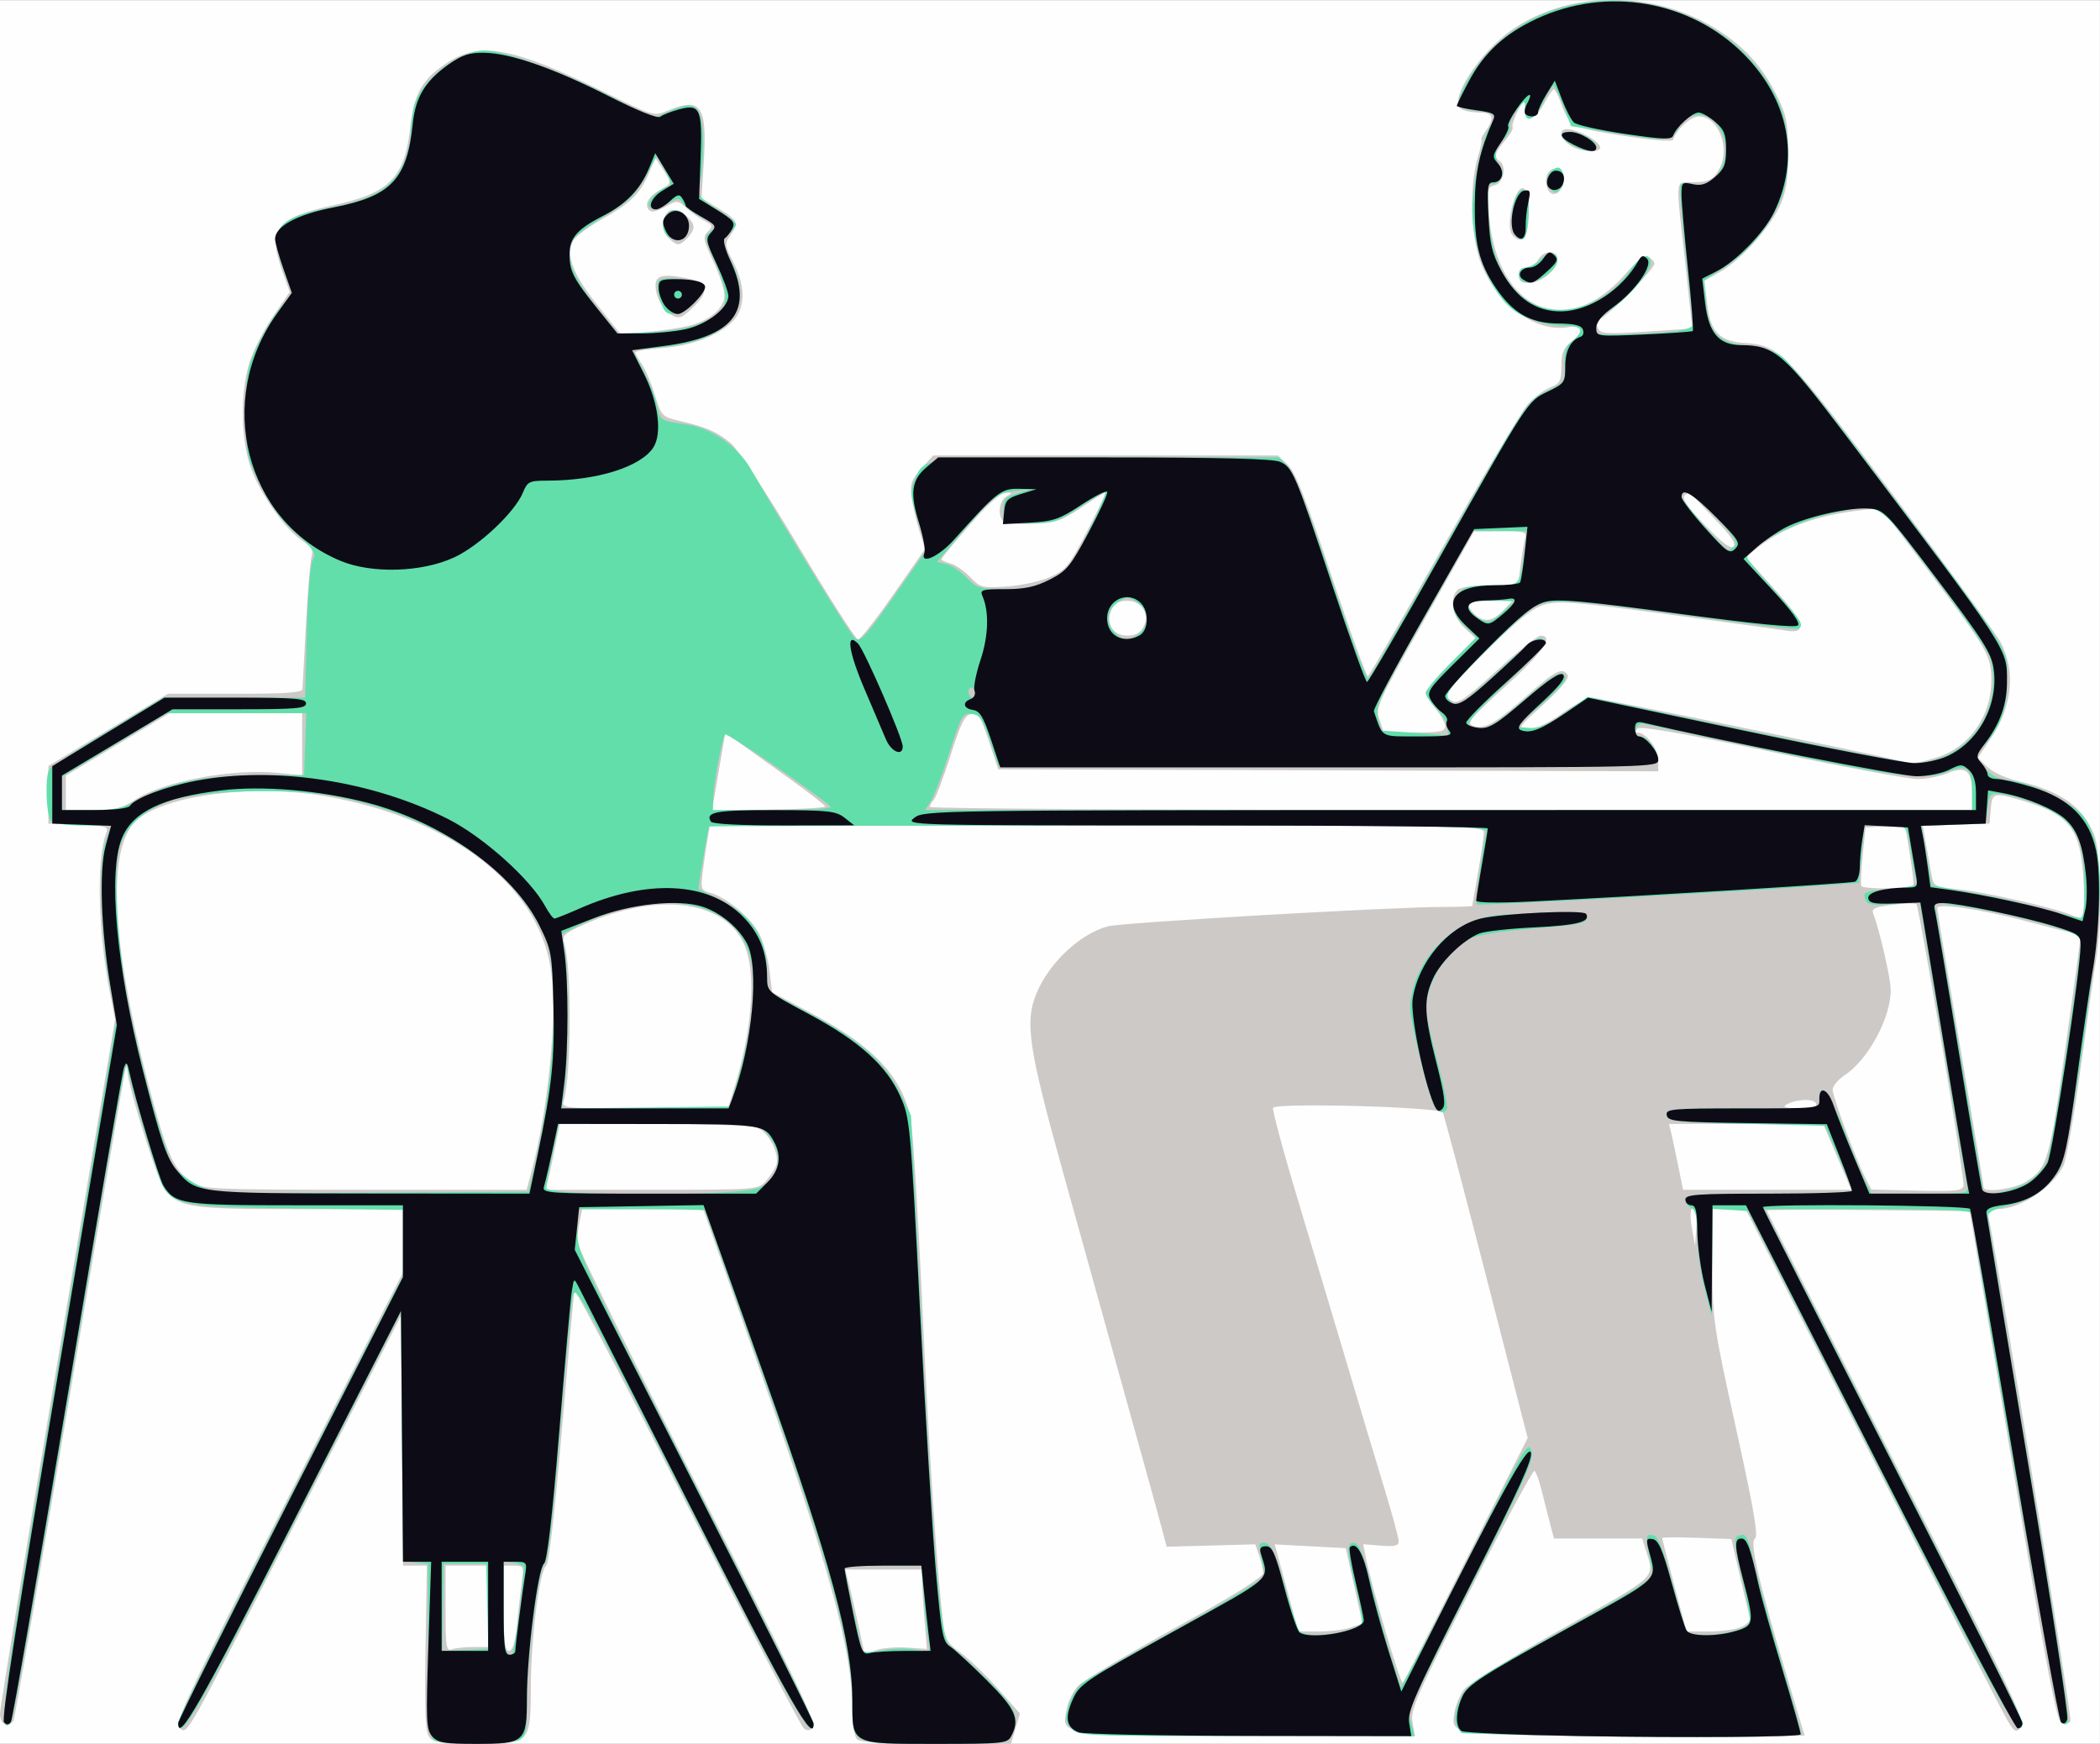 <?xml version="1.0" encoding="UTF-8" standalone="no"?>
<!-- Created with Inkscape (http://www.inkscape.org/) -->

<svg
   version="1.1"
   id="svg1"
   width="542"
   height="450"
   viewBox="0 0 542 450"
   sodipodi:docname="HR_02.svg"
   inkscape:version="1.3.2 (091e20e, 2023-11-25, custom)"
   xmlns:inkscape="http://www.inkscape.org/namespaces/inkscape"
   xmlns:sodipodi="http://sodipodi.sourceforge.net/DTD/sodipodi-0.dtd"
   xmlns="http://www.w3.org/2000/svg"
   xmlns:svg="http://www.w3.org/2000/svg">
  <rect x="0" y="0" width="542" height="450" fill="#808080" stroke="none"/>
  <defs
     id="defs1" />
  <sodipodi:namedview
     id="namedview1"
     pagecolor="#ffffff"
     bordercolor="#000000"
     borderopacity="0.25"
     inkscape:showpageshadow="2"
     inkscape:pageopacity="0.0"
     inkscape:pagecheckerboard="0"
     inkscape:deskcolor="#d1d1d1"
     showgrid="false"
     inkscape:zoom="1.7488889"
     inkscape:cx="270.74333"
     inkscape:cy="225"
     inkscape:window-width="1920"
     inkscape:window-height="1001"
     inkscape:window-x="-9"
     inkscape:window-y="-9"
     inkscape:window-maximized="1"
     inkscape:current-layer="g1" />
  <g
     inkscape:groupmode="layer"
     inkscape:label="Image"
     id="g1">
    <g
       id="g2"
       transform="translate(-0.01,0.046)">
      <path
         style="fill:#fefefe"
         d="M 0,225 V 0 H 271 542 V 225 450 H 271 0 Z"
         id="path5" />
      <path
         style="fill:#cdc9c7"
         d="m 110.872,448.334 c -1.093,-1.327 -1.303,-6.006 -1.032,-23 L 110.181,404 h -3.077 -3.077 L 103.764,371.75 103.5,339.5 77.744,390 c -30.41,59.625 -29.38,57.794 -31.375,55.798 -1.316,-1.316 1.915,-8.159 28.072,-59.464 L 104,328.356 V 320.178 312 H 77.468 c -28.063,0 -30.89,-0.391 -34.837,-4.822 -1.778,-1.996 -9.511,-26.456 -9.7,-30.678 -0.049,-1.1 -0.266,-1.55 -0.482,-1 -0.216,0.55 -6.682,38.468 -14.369,84.262 -7.687,45.794 -14.251,83.706 -14.587,84.25 C 2.204,446.097 6.496108e-5,444.983 0.01,442.25 0.016,440.738 6.7,399.803 14.863,351.284 l 14.842,-88.216 -1.397,-7.284 c -3.063,-15.973 -3.432,-34.506 -0.815,-40.991 0.609,-1.508 -0.221,-1.74 -7.152,-2 L 12.5,212.5 v -7.433 -7.433 L 27.931,188.317 43.362,179 h 17.319 c 13.147,0 17.338,-0.301 17.397,-1.25 0.043,-0.688 0.451,-8.225 0.906,-16.75 0.455,-8.525 1.111,-16.4 1.457,-17.5 0.472,-1.502 -0.128,-2.498 -2.414,-4 -4.262,-2.801 -10.528,-11.564 -13.091,-18.308 -2.775,-7.301 -3.048,-19.344 -0.623,-27.403 0.945,-3.141 3.686,-8.585 6.091,-12.098 l 4.372,-6.387 -1.919,-5.402 C 68.998,59.034 71.229,56.152 85.984,52.943 100.674,49.749 104.436,45.897 105.937,32.514 c 0.971,-8.654 3.182,-12.365 9.912,-16.633 8.262,-5.239 16.994,-3.557 39.773,7.662 13.081,6.443 13.132,6.458 16.718,4.96 8.516,-3.558 10.193,-1.271 9.339,12.74 l -0.6,9.854 4.461,2.695 c 4.889,2.953 5.205,3.703 2.925,6.957 -1.399,1.997 -1.362,2.533 0.417,6.019 3.036,5.95 3.558,10.484 1.637,14.2 -2.281,4.41 -10.67,8.168 -19.673,8.813 C 167.08,90.048 164,90.558 164,90.912 c 0,0.354 0.742,1.703 1.649,2.997 0.907,1.295 2.431,4.882 3.386,7.973 1.706,5.52 1.822,5.638 6.601,6.75 6.806,1.583 9.508,2.778 13.079,5.782 1.706,1.435 9.543,13.405 17.417,26.598 7.873,13.194 14.777,23.987 15.342,23.986 0.565,-0.002 4.69,-5.268 9.168,-11.704 l 8.141,-11.701 -1.458,-4.546 c -0.802,-2.501 -1.704,-6.394 -2.005,-8.653 -0.474,-3.565 -0.146,-4.555 2.485,-7.5 L 240.836,117.5 h 44.501 44.501 l 2.554,2.399 c 1.93,1.814 4.687,8.814 11.293,28.678 4.806,14.453 9.035,26.095 9.398,25.871 0.363,-0.224 9.147,-15.37 19.52,-33.658 10.373,-18.287 20.104,-34.666 21.624,-36.397 1.52,-1.731 4.115,-3.707 5.768,-4.392 2.682,-1.111 3.005,-1.707 3.005,-5.551 0,-3.402 0.525,-4.719 2.5,-6.273 3.475,-2.734 3.263,-4.581 -0.442,-3.84 -8.535,1.707 -18.845,-5.807 -22.923,-16.707 -2.55,-6.815 -2.902,-19.766 -0.733,-26.972 C 382.173,38.097 382.598,36 382.345,36 c -0.252,0 0.242,-1 1.098,-2.223 2.407,-3.436 1.934,-4.776 -1.693,-4.793 -1.788,-0.008 -3.873,-0.41 -4.635,-0.893 -3.376,-2.138 4.674,-14.637 13.214,-20.519 14.984,-10.32 37.093,-10.21 53.299,0.264 6.972,4.506 11.369,9.485 15.158,17.162 2.346,4.753 2.713,6.722 2.709,14.5 -0.004,7.12 -0.459,9.985 -2.179,13.717 -2.632,5.711 -10.227,14.043 -15.505,17.009 l -3.865,2.172 0.682,6.029 c 0.816,7.212 3.191,9.645 9.821,10.062 8.824,0.555 10.471,2.248 38.323,39.392 14.277,19.04 26.702,36.073 27.61,37.851 3.936,7.707 3.001,16.509 -2.651,24.945 L 510.5,195.5 l 2.41,2.376 c 1.399,1.379 4.873,2.951 8.281,3.746 10.661,2.487 16.27,6.45 19.261,13.61 1.792,4.289 2.128,22.656 0.586,32.068 -0.522,3.19 -2.342,15.967 -4.043,28.395 -1.701,12.427 -3.706,23.767 -4.455,25.2 C 529.508,306.696 521.347,312 515.453,312 c -2.317,0 -2.549,0.31 -2.056,2.75 2.92,14.467 21.465,128.666 21.012,129.398 -0.327,0.53 -1.319,0.824 -2.203,0.653 -1.319,-0.254 -3.605,-12.172 -12.717,-66.305 L 508.379,312.5 482.19,312.233 C 467.785,312.087 456,312.137 456,312.346 c 0,0.209 15.108,29.979 33.574,66.157 29.861,58.505 33.408,65.944 32.072,67.28 -1.336,1.336 -1.721,1.142 -3.481,-1.753 -1.089,-1.79 -16.75,-32.229 -34.803,-67.642 L 450.538,312 H 446.269 442 v 14.507 c 0,14.06 0.188,15.358 6.086,42.138 4.633,21.033 5.791,27.813 4.852,28.394 -1.412,0.873 1.064,11.484 8.434,36.134 l 4.387,14.673 -13.129,0.327 c -7.221,0.18 -27.209,0.102 -44.417,-0.173 -34.277,-0.548 -33.813,-0.456 -32.728,-6.5 0.296,-1.65 1.356,-4.125 2.355,-5.5 0.999,-1.375 12.356,-8.406 25.238,-15.626 C 428.177,406.309 427.091,407.312 424.868,400.25 L 423.845,397 h -11.384 -11.384 l -0.985,-3.75 c -0.542,-2.062 -1.515,-5.895 -2.162,-8.517 -0.647,-2.622 -1.49,-4.961 -1.874,-5.198 -0.384,-0.237 -7.778,13.475 -16.431,30.472 -14.191,27.876 -15.667,31.252 -15.066,34.459 l 0.667,3.555 -44.255,-0.26 c -49.178,-0.289 -46.911,0.058 -45.59,-6.985 0.366,-1.953 1.744,-4.614 3.062,-5.913 1.318,-1.299 12.557,-7.985 24.976,-14.858 C 318.29,411.775 326,406.96 326,405.903 c 0,-0.883 -0.454,-2.91 -1.008,-4.504 l -1.008,-2.899 -11.437,0.31 -11.437,0.31 -1.127,-4.31 C 299.362,392.439 297.347,385.1 295.506,378.5 c -3.365,-12.059 -6.516,-23.395 -21.427,-77.089 -8.631,-31.08 -9.608,-37.814 -6.547,-45.139 3.297,-7.891 11.22,-15.32 18.401,-17.253 3.656,-0.985 73.377,-5.013 86.818,-5.016 3.987,-9.9e-4 7.251,-0.114 7.251,-0.252 7.5e-4,-0.138 0.675,-4.075 1.499,-8.75 0.824,-4.675 1.498,-9.293 1.499,-10.261 0.001,-1.67 -5.155,-1.758 -99.896,-1.705 l -99.897,0.057 -0.568,3.205 c -0.312,1.763 -0.858,5.506 -1.214,8.318 -0.608,4.818 -0.505,5.149 1.776,5.722 4.122,1.034 10.648,6.447 12.755,10.577 1.105,2.167 2.304,6.446 2.664,9.509 l 0.655,5.57 10.557,5.663 c 15.581,8.358 22.613,15.762 25.144,26.475 0.568,2.404 1.941,24.17 3.052,48.37 1.788,38.956 3.892,70.631 5.523,83.146 0.437,3.355 1.246,4.638 4.245,6.728 2.037,1.42 6.352,5.554 9.589,9.185 l 5.884,6.602 -1.174,3.92 -1.174,3.92 h -19.26 c -13.647,0 -19.61,-0.35 -20.46,-1.2 -0.696,-0.696 -1.2,-4.032 -1.2,-7.942 0,-14.468 -5.874,-36.184 -22.746,-84.094 L 181.5,312.027 165.875,312.014 150.25,312 l -0.625,3.125 c -0.344,1.719 -0.625,4.13 -0.625,5.359 0,1.229 13.949,29.59 30.997,63.026 24.178,47.418 30.748,61.092 29.867,62.153 -0.829,0.998 -1.479,1.071 -2.442,0.272 -0.722,-0.599 -14.274,-26.552 -30.117,-57.674 -15.843,-31.122 -28.923,-55.95 -29.067,-55.173 -0.144,0.776 -1.584,16.896 -3.201,35.822 -1.832,21.445 -3.364,34.673 -4.068,35.108 -1.654,1.022 -3.928,18.87 -3.951,31.009 C 136.992,449.901 136.9,450 123.066,450 c -8.881,0 -11.067,-0.299 -12.193,-1.666 z m 267.638,-46.055 15.787,-31.22 -10.737,-41.78 c -5.905,-22.979 -10.941,-41.986 -11.19,-42.238 -1.423,-1.44 -42.926,-2.568 -43.778,-1.19 -0.289,0.468 2.855,12.056 6.987,25.75 4.132,13.694 9.782,32.549 12.555,41.899 2.773,9.35 6.802,22.771 8.954,29.825 2.152,7.054 3.912,13.511 3.912,14.351 0,1.199 -0.982,1.448 -4.578,1.162 l -4.578,-0.364 0.589,3.013 c 1.488,7.616 9.086,33.384 9.654,32.738 0.35,-0.398 7.74,-14.774 16.423,-31.945 z m -144.387,22.874 5.129,0.347 -0.626,-7.401 C 238.282,414.029 238,409.416 238,407.849 V 405 h -9.919 -9.919 l 0.846,3.25 c 0.465,1.788 1.591,6.701 2.502,10.919 l 1.656,7.669 2.914,-1.016 c 1.603,-0.559 5.222,-0.86 8.043,-0.669 z M 122.082,425 H 126 V 414.5 404 h -5.5 -5.5 v 11.107 c 0,9.717 0.198,11.031 1.582,10.5 0.87,-0.334 3.345,-0.607 5.5,-0.607 z m 11.334,-5.75 c 0.38,-3.712 0.954,-8.662 1.274,-11 0.558,-4.072 0.472,-4.25 -2.053,-4.25 H 130 v 11 c 0,8.615 0.295,11 1.362,11 0.946,0 1.573,-2.059 2.053,-6.75 z m 215.272,0.709 2.986,-1.041 -2.161,-9.709 -2.161,-9.709 -9.178,-0.5 c -5.048,-0.275 -9.177,-0.491 -9.176,-0.48 0.001,0.011 0.864,3.161 1.916,7 1.053,3.839 2.42,8.892 3.039,11.23 l 1.124,4.25 h 5.312 c 2.922,0 6.656,-0.468 8.298,-1.041 z m 100.78,-0.126 c 1.614,-0.735 2.39,-1.753 2.098,-2.75 -0.255,-0.871 -1.417,-5.714 -2.581,-10.764 l -2.118,-9.181 -8.935,-0.319 c -4.914,-0.176 -8.934,-0.149 -8.933,0.059 10e-4,0.208 1.423,5.72 3.159,12.25 L 435.313,421 h 5.796 c 3.188,0 6.949,-0.525 8.358,-1.167 z M 437.563,312.229 c -1.245,-1.245 -1.587,0.736 -0.846,4.887 L 437.5,321.5 l 0.313,-4.354 c 0.172,-2.395 0.059,-4.607 -0.25,-4.917 z m 63.575,-43.081 c -3.269,-19.409 -6.192,-35.536 -6.495,-35.839 -0.303,-0.303 -3.081,-0.235 -6.172,0.151 -4.704,0.588 -5.514,0.975 -4.96,2.371 1.55,3.912 4.49,16.736 4.49,19.585 0,7.27 -5.831,18.031 -11.966,22.083 -1.665,1.1 -3.029,2.749 -3.031,3.664 -0.003,1.846 6.006,18.018 8.454,22.752 l 1.562,3.02 11.741,0.282 c 9.899,0.237 11.786,0.041 12.032,-1.25 0.16,-0.842 -2.384,-17.411 -5.653,-36.82 z M 137.075,302.75 c 4.599,-16.966 6.936,-41.875 5.001,-53.315 -3.64,-21.526 -25.948,-38.406 -58.175,-44.02 -17.674,-3.079 -39.217,-0.598 -47.786,5.504 -9.135,6.505 -7.699,33.498 4.019,75.582 3.406,12.231 5.209,15.769 9.47,18.578 2.732,1.801 5.246,1.909 44.606,1.915 L 135.923,307 Z m 60.602,2 c 1.114,-1.238 2.313,-3.063 2.664,-4.056 0.991,-2.8 -1.902,-8.577 -4.858,-9.7 C 194.013,290.435 182.277,290 168.663,290 h -24.207 l -1.22,6.25 c -0.671,3.438 -1.501,7.263 -1.845,8.5 l -0.624,2.25 h 27.442 c 27.192,0 27.461,-0.021 29.468,-2.25 z M 474.186,298.5 470.562,290 h -19.89 -19.89 l 0.541,2.25 c 0.297,1.238 1.111,5.062 1.808,8.5 l 1.268,6.25 h 21.705 21.705 z m 48.509,6.544 c 5.72,-3.488 6.254,-5.276 10.394,-34.763 2.145,-15.279 3.902,-28.066 3.905,-28.414 0.003,-0.348 -1.007,-0.867 -2.245,-1.153 -1.238,-0.286 -6.603,-1.665 -11.923,-3.064 C 511.099,234.563 500,232.94 500,234.31 c 0,0.533 2.7,16.855 6,36.272 3.3,19.417 6,35.554 6,35.861 0,1.379 7.817,0.357 10.696,-1.399 z M 188.897,282.75 c 5.444,-16.814 6.566,-32.443 2.853,-39.761 -5.687,-11.21 -23.318,-12.783 -42.456,-3.787 -3.68,1.73 -4.242,2.372 -3.646,4.171 1.924,5.804 1.83,34.395 -0.134,40.58 -0.641,2.019 -0.357,2.047 20.84,2.047 h 21.49 z m 279.831,2 c -0.477,-1.359 -5.181,-1.181 -7.696,0.291 -1.058,0.62 -0.037,0.907 3.301,0.928 3.443,0.022 4.707,-0.329 4.395,-1.22 z m 69.06,-57.005 c -0.727,-13.893 -3.439,-17.542 -15.72,-21.149 -7.543,-2.215 -7.904,-2.121 -8.258,2.155 l -0.31,3.75 -8.614,0.287 -8.614,0.287 0.84,4.713 c 0.462,2.592 1.087,6.124 1.388,7.849 0.533,3.05 0.729,3.155 7.145,3.843 6.735,0.721 23.846,4.577 28.355,6.39 1.375,0.553 2.899,1.034 3.386,1.068 0.488,0.035 0.669,-4.096 0.402,-9.192 z m -43.953,0.716 c 0.185,-0.165 -0.218,-3.732 -0.895,-7.927 l -1.231,-7.628 -5.105,0.297 L 481.5,213.5 l -0.724,7 c -0.398,3.85 -0.556,7.482 -0.35,8.071 0.325,0.93 12.354,0.831 13.41,-0.11 z M 34.602,206.495 c 7.051,-4.785 25.374,-8.286 37.085,-7.086 L 78,200.056 V 192.028 184 H 60.898 43.795 L 30.398,192.062 17,200.123 V 204.562 209 h 6.956 c 5.774,0 7.583,-0.426 10.647,-2.505 z m 178.393,1.595 c -0.003,-0.325 -4.091,-3.516 -9.084,-7.091 -4.994,-3.575 -10.796,-7.731 -12.895,-9.235 l -3.816,-2.735 -1.137,6.735 c -0.626,3.704 -1.401,8.227 -1.724,10.051 l -0.586,3.315 14.624,-0.225 c 8.043,-0.124 14.621,-0.49 14.619,-0.815 z M 509,204.622 c 0,-5.799 -1.608,-7.102 -6.329,-5.13 -1.984,0.829 -5.494,1.507 -7.801,1.507 -2.306,0 -19.274,-3.162 -37.706,-7.026 -22.909,-4.803 -33.837,-6.701 -34.538,-6 -0.682,0.682 -0.687,1.026 -0.015,1.026 2.196,0 5.389,4.173 5.389,7.045 v 2.967 l -85.167,-0.256 -85.167,-0.256 -2.435,-7.306 c -2.071,-6.213 -2.745,-7.26 -4.507,-7 -1.681,0.248 -2.701,2.279 -5.403,10.761 -1.832,5.75 -3.779,10.903 -4.326,11.45 -0.547,0.547 -0.995,1.355 -0.995,1.795 0,0.44 60.525,0.8 134.5,0.8 H 509 Z m -9.404,-9.095 c 8.648,-2.568 14.446,-10.74 14.362,-20.245 -0.054,-6.153 -1.003,-7.797 -15.958,-27.645 l -12.5,-16.59 -5,0.563 c -11.81,1.329 -20.562,4.572 -27.5,10.19 l -2.425,1.964 7.319,8.119 c 8.023,8.899 8.788,11.799 2.846,10.781 -1.782,-0.305 -15.572,-2.205 -30.644,-4.221 -23.748,-3.177 -27.951,-3.503 -31.5,-2.445 -3.052,0.91 -6.834,3.917 -14.845,11.804 -5.912,5.821 -10.75,10.931 -10.75,11.355 0,0.425 0.813,1.207 1.806,1.739 1.488,0.796 3.532,-0.607 11.603,-7.965 C 391.798,168.019 396.835,164 397.603,164 c 3.632,0 0.627,4.35 -9.033,13.077 -8.886,8.028 -10.143,9.53 -8.49,10.144 2.968,1.104 5.754,-0.422 13.901,-7.616 7.574,-6.687 9.306,-7.568 10.639,-5.411 0.463,0.75 -1.841,3.539 -6.191,7.491 -6.835,6.211 -6.887,6.297 -3.842,6.305 2.014,0.006 5.029,-1.382 8.673,-3.991 3.072,-2.2 6.491,-4 7.596,-4 1.543,0 69.522,13.91 79.643,16.296 3.389,0.799 3.984,0.749 9.096,-0.769 z M 373,187.394 c 0,-0.883 -1.125,-2.943 -2.5,-4.577 -1.375,-1.634 -2.5,-3.512 -2.5,-4.173 0,-0.661 2.896,-4.073 6.436,-7.581 l 6.436,-6.379 -2.936,-2.743 c -3.124,-2.918 -3.946,-7.531 -1.736,-9.741 0.711,-0.711 4.135,-1.2 8.406,-1.2 h 7.206 l 0.666,-5.25 c 0.366,-2.888 0.889,-6.037 1.161,-7 0.438,-1.547 -0.297,-1.745 -6.322,-1.71 l -6.817,0.04 -12.768,22.641 c -12.254,21.731 -12.724,22.775 -11.672,25.96 L 357.155,189 h 7.922 C 371.685,189 373,188.733 373,187.394 Z M 295.068,161.874 C 296.869,158.509 294.792,155 291,155 c -2.232,0 -3.331,0.632 -4.124,2.374 C 285.29,160.855 287.247,164 291,164 c 1.964,0 3.305,-0.701 4.068,-2.126 z M 388,157.5 390.349,155 h -5.674 c -5.882,0 -6.781,0.751 -4.103,3.429 2.253,2.253 4.731,1.943 7.429,-0.929 z m -117,-8.617 c 4.124,-1.827 4.93,-2.826 9.64,-11.938 2.827,-5.469 4.94,-9.944 4.695,-9.944 -0.245,0 -3.029,1.754 -6.186,3.898 -4.957,3.366 -6.622,3.943 -12.195,4.223 -3.55,0.179 -7.017,-0.027 -7.704,-0.457 -1.843,-1.153 -1.519,-5.408 0.5,-6.584 1.605,-0.935 1.584,-1.016 -0.25,-0.975 -1.226,0.027 -4.806,3.257 -9.25,8.345 -3.987,4.566 -7.25,8.533 -7.25,8.817 0,0.284 1.025,0.774 2.278,1.088 1.253,0.314 3.535,1.884 5.071,3.488 2.65,2.766 3.136,2.893 9.472,2.475 3.673,-0.242 8.704,-1.338 11.179,-2.435 z m 172.456,-14.07 c -2.726,-2.846 -5.548,-5.829 -6.271,-6.629 -0.938,-1.038 -1.622,-1.147 -2.39,-0.379 -0.768,0.768 0.732,2.959 5.243,7.657 4.325,4.504 6.643,6.257 7.347,5.553 0.703,-0.703 -0.536,-2.66 -3.929,-6.202 z M 178.119,83.967 c 5.248,-1.412 8.881,-4.599 8.88,-7.79 -4.3e-4,-1.473 -1.306,-5.437 -2.902,-8.811 -2.595,-5.486 -2.741,-6.294 -1.383,-7.652 1.359,-1.359 1.269,-1.648 -0.848,-2.742 -1.302,-0.672 -3.407,-2.171 -4.679,-3.33 -2.236,-2.038 -2.411,-2.051 -5.339,-0.371 -1.665,0.955 -3.437,1.483 -3.938,1.174 -1.819,-1.124 -0.845,-3.576 2.082,-5.242 3.54,-2.014 3.519,-1.906 1.078,-5.609 l -1.915,-2.905 -1.626,3.891 c -2.211,5.292 -4.814,7.846 -12.215,11.985 -3.46,1.935 -6.787,4.446 -7.395,5.581 -1.939,3.623 -0.086,8.514 6.239,16.475 l 6.074,7.644 7.133,-0.662 c 3.923,-0.364 8.761,-1.1 10.752,-1.636 z M 172.114,80.25 c -1.159,-0.963 -2.389,-3.206 -2.733,-4.985 -0.782,-4.046 0.787,-4.816 7.359,-3.616 5.867,1.072 6.565,3.2 2.411,7.353 -3.483,3.483 -4.193,3.608 -7.037,1.247 z m 0.403,-18.876 C 170.4,59.257 170.919,54.627 173.324,54.171 175.36,53.785 179,56.615 179,58.584 179,60.023 176.304,63 175,63 c -0.471,0 -1.589,-0.732 -2.483,-1.626 z m 264.15,23.289 c 0.092,-0.09 -0.69,-7.814 -1.738,-17.164 -2.494,-22.26 -2.65,-20.497 1.821,-20.515 4.312,-0.018 5.502,-0.632 7.1,-3.669 C 446.645,38.006 443.428,30 438.5,30 c -2.078,0 -5.757,3.318 -6.683,6.026 -0.183,0.534 -5.607,0.101 -12.81,-1.023 -13.319,-2.078 -13.94,-2.411 -16.216,-8.706 -0.656,-1.813 -1.439,-3.296 -1.741,-3.294 -0.302,0.002 -1.45,1.689 -2.551,3.75 -2.237,4.187 -5.044,5.041 -4.919,1.497 0.044,-1.238 -0.057,-2.25 -0.224,-2.25 -0.714,0 -3.453,6.236 -2.957,6.732 0.3,0.3 -0.567,1.868 -1.926,3.484 C 385.781,39.413 385.464,40.551 387,41.5 c 1.934,1.195 1.124,5.655 -1.134,6.245 -2.012,0.526 -2.098,0.983 -1.505,8.002 2.065,24.427 20.079,32.147 35.057,15.025 3.008,-3.439 4.921,-4.855 5.999,-4.442 0.87,0.334 1.582,1.094 1.582,1.689 0,1.369 -12.012,13.586 -13.93,14.167 -0.929,0.282 -1.184,1.073 -0.73,2.258 0.645,1.681 1.621,1.768 12.43,1.104 6.451,-0.396 11.805,-0.795 11.897,-0.885 z M 392,71 c 0,-1.321 0.667,-2 1.965,-2 1.081,0 2.446,-0.9 3.035,-2 1.365,-2.55 5,-2.677 5,-0.174 C 402,69.466 397.813,73 394.686,73 392.667,73 392,72.504 392,71 Z M 390.11,60.205 C 388.696,57.564 390.935,48.5 393,48.5 c 2.291,0 2.062,12.864 -0.237,13.307 -0.895,0.172 -2.09,-0.549 -2.653,-1.602 z M 399.412,48.632 c -1.006,-2.621 0.022,-5.132 2.101,-5.132 1.538,0 1.986,0.674 1.986,2.986 0,3.272 -3.043,4.869 -4.088,2.146 z m 5.81,-11.189 c -3.291,-2.305 -2.956,-4.84 0.527,-3.984 3.405,0.837 7.25,3.258 7.25,4.564 0,1.537 -5.321,1.141 -7.777,-0.58 z"
         id="path4" />
      <path
         style="fill:#62deab"
         d="m 112,449.013 c -1.26,-0.803 -1.5,-4.523 -1.5,-23.235 V 403.5 l -3.236,-0.312 -3.236,-0.312 -0.264,-32.188 L 103.5,338.5 76.174,392.25 C 51.108,441.557 46,450.384 46,444.398 46,443.517 59.05,417.245 75,386.017 l 29,-56.778 v -8.525 -8.525 l -27.25,-0.364 c -29.392,-0.393 -32.095,-0.864 -34.886,-6.079 -1.351,-2.524 -8.816,-28.017 -8.954,-30.58 -0.217,-4.009 -2.55,9.022 -15.455,86.333 -7.529,45.1 -14.086,82.427 -14.571,82.95 -3.652,3.929 -2.62,-3.895 12.059,-91.368 l 15.125,-90.134 -1.611,-8.224 C 26.043,242.406 25.417,222.542 27.274,217.25 L 28.766,213 h -7.183 c -4.253,0 -7.672,-0.489 -8.383,-1.2 -1.299,-1.299 -1.636,-11.638 -0.435,-13.343 0.404,-0.574 7.179,-4.961 15.056,-9.75 L 42.142,180 h 18.314 18.314 l 0.411,-16.75 c 0.239,-9.718 0.883,-17.604 1.535,-18.784 0.99,-1.793 0.486,-2.597 -4.254,-6.776 -3.847,-3.391 -6.457,-6.926 -9.17,-12.414 C 63.594,117.794 63.5,117.329 63.5,106.552 63.5,96.545 63.765,94.933 66.298,89.5 c 1.539,-3.3 4.208,-7.763 5.931,-9.917 L 75.362,75.666 73.08,69.303 C 69.297,58.755 71.352,56.176 85.73,53.425 96.009,51.458 100.936,48.618 103.75,43.038 104.987,40.584 106,36.756 106,34.532 c 0,-2.225 0.442,-5.588 0.983,-7.473 C 108.88,20.446 118.456,13 125.063,13 c 4.968,0 20.199,5.536 32.447,11.795 l 11.236,5.742 3.877,-1.762 c 6.013,-2.732 7.757,-2.074 8.553,3.225 0.627,4.173 0.303,11.533 -0.734,16.666 -0.348,1.725 0.58,2.792 4.56,5.241 2.749,1.691 4.998,3.46 4.998,3.929 0,0.47 -0.881,1.652 -1.958,2.626 -1.939,1.755 -1.934,1.818 0.5,6.622 6.542,12.909 -0.001,20.83 -18.636,22.562 l -6.66,0.619 2.836,5.392 c 1.56,2.965 3.136,6.992 3.503,8.948 0.732,3.899 0.842,3.97 7.563,4.868 6.284,0.839 13.252,5.629 16.565,11.387 9.577,16.645 25.709,42.838 27.006,43.85 1.32,1.03 2.804,-0.582 10.041,-10.907 l 8.493,-12.116 -2.279,-7.267 c -1.99,-6.346 -2.116,-7.662 -0.989,-10.383 C 238.555,117.831 237.159,118 285.768,118 h 44.323 l 2.318,2.318 c 1.585,1.585 5.118,10.738 11.181,28.973 4.875,14.661 9.181,26.33 9.568,25.932 0.387,-0.398 8.872,-15.123 18.855,-32.723 22.669,-39.964 22.093,-39.092 27.52,-41.729 4.351,-2.114 4.463,-2.286 4.298,-6.625 -0.132,-3.491 0.301,-4.835 1.999,-6.211 C 409.194,85.212 408.466,84 403.468,84 398.595,84 392.747,81.973 389.657,79.212 384.248,74.38 380,63.406 380,54.266 c 0,-6.344 2.681,-18.935 4.629,-21.738 2.067,-2.975 1.788,-3.282 -3.665,-4.032 -4.559,-0.627 -4.975,-0.896 -4.396,-2.844 1.279,-4.298 5.389,-10.357 9.762,-14.388 21.52,-19.836 60.108,-12.121 72.446,14.484 3.58,7.719 3.759,19.281 0.413,26.673 -3.069,6.782 -8.154,12.707 -14.273,16.634 l -5.162,3.313 0.622,5.951 c 0.812,7.765 3.29,10.241 10.876,10.87 3.417,0.283 6.581,1.269 8.53,2.657 1.704,1.213 8.942,9.957 16.084,19.431 C 521.482,171.783 518,166.455 518,175.744 c 0,7.069 -1.408,11.228 -5.406,15.969 l -2.709,3.213 2.16,2.922 c 1.68,2.272 3.223,3.063 6.934,3.555 6.114,0.811 16.426,5.951 18.888,9.415 2.848,4.007 4.121,9.762 4.131,18.682 0.013,11.487 -7.638,65.97 -9.992,71.153 -2.409,5.305 -7.242,8.975 -13.816,10.492 -3.608,0.833 -5.172,1.679 -5.132,2.776 0.032,0.868 4.88,30.293 10.772,65.388 5.893,35.095 10.385,64.341 9.983,64.992 -0.556,0.9 -1.009,0.904 -1.897,0.016 C 530.991,443.391 509.078,317.977 509.016,313.25 509.004,312.281 502.952,312 482.137,312 h -26.863 l 33.363,65.448 c 18.35,35.997 33.363,66.147 33.363,67 0,5.878 -5.836,-4.466 -36.785,-65.198 L 451.199,312.5 446.6,312.195 442,311.89 441.885,325.695 441.77,339.5 l -1.804,-7 c -0.992,-3.85 -1.84,-9.989 -1.885,-13.643 -0.06,-4.928 -0.469,-6.792 -1.582,-7.219 -0.825,-0.317 -1.5,-1.265 -1.5,-2.107 0,-1.328 2.86,-1.531 21.5,-1.531 11.825,0 21.5,-0.342 21.5,-0.76 0,-0.418 -1.562,-4.356 -3.472,-8.75 L 471.056,290.5 450.791,290 c -18.274,-0.451 -20.299,-0.672 -20.601,-2.25 -0.311,-1.619 1.151,-1.75 19.567,-1.75 h 19.903 l -0.079,-2.25 c -0.186,-5.271 2.788,-1.629 6.329,7.75 2.077,5.5 4.533,11.463 5.459,13.25 l 1.683,3.25 h 12.583 c 12.537,0 12.581,-0.008 12.061,-2.25 -0.287,-1.238 -3.148,-18.163 -6.358,-37.612 L 495.5,232.775 l -6.696,0.475 c -5.348,0.379 -6.812,0.172 -7.274,-1.031 -0.809,-2.109 -0.608,-2.194 6.848,-2.89 5.476,-0.511 6.58,-0.908 6.196,-2.226 -0.257,-0.882 -0.742,-3.403 -1.078,-5.603 -1.365,-8.94 -1.007,-8.5 -6.929,-8.5 h -5.396 l -0.693,7.391 -0.693,7.391 -8.143,0.612 c -20.914,1.572 -89.981,5.357 -90.521,4.961 -0.389,-0.286 1.681,-15.479 2.535,-18.604 0.453,-1.658 -4.795,-1.75 -100.089,-1.75 -55.312,0 -100.583,0.113 -100.602,0.25 -0.019,0.138 -0.673,3.833 -1.454,8.213 -0.78,4.38 -1.327,7.98 -1.215,8 0.112,0.02 2.805,1.337 5.984,2.926 C 194.376,236.434 198,242.343 198,251.496 v 4.198 l 11.134,5.903 c 12.846,6.81 19.321,12.536 23.238,20.548 l 2.76,5.645 2.384,47.855 c 3.055,61.314 5.24,87.515 7.404,88.771 0.869,0.504 5.067,4.294 9.329,8.423 8.059,7.807 9.246,10.497 6.715,15.226 -0.966,1.805 -2.267,1.934 -19.429,1.934 -22.048,0 -21.536,0.246 -21.537,-10.321 -0.002,-14.933 -5.719,-36.099 -22.516,-83.372 C 188.967,332.342 182,312.569 182,312.367 182,312.165 174.575,312 165.5,312 H 149 v 5.691 c 0,5.489 1.085,7.821 30.5,65.553 16.775,32.924 30.5,60.546 30.5,61.382 0,5.712 -5.859,-4.517 -32.306,-56.401 -28.263,-55.447 -29.218,-57.154 -29.929,-53.5 -0.404,2.076 -1.899,18.149 -3.322,35.717 -1.78,21.979 -2.986,32.272 -3.865,33 C 138.943,404.795 136,427.827 136,439.267 c 0,7.541 -0.25,8.797 -1.934,9.698 -2.427,1.299 -20.044,1.337 -22.066,0.048 z m 22.042,-32.992 c 0.718,-6.039 1.239,-11.302 1.158,-11.696 -0.081,-0.394 -1.285,-0.869 -2.674,-1.055 L 130,402.932 v 11.368 C 130,424.982 130.323,427 132.035,427 c 0.386,0 1.289,-4.941 2.007,-10.979 z m 102.19,9.633 c 3.969,0.635 3.987,0.623 3.431,-2.258 -0.308,-1.593 -0.855,-6.608 -1.216,-11.146 L 237.792,404 h -9.896 C 222.453,404 218,404.233 218,404.517 c 0,0.745 4.031,19.764 4.476,21.118 0.263,0.801 1.755,0.877 5.07,0.258 2.583,-0.483 6.492,-0.59 8.687,-0.239 z M 125.772,414.5 125.5,403.5 h -5.5 -5.5 l -0.163,11.248 -0.163,11.248 5.935,-0.248 5.935,-0.248 z m 12.382,-114.323 c 3.334,-14.348 5.11,-30.698 4.671,-43.004 -0.371,-10.409 -0.755,-12.511 -3.197,-17.501 -8.071,-16.497 -28.403,-29.557 -53.302,-34.239 -11.607,-2.182 -34.208,-1.566 -42.254,1.152 -7.79,2.631 -12.679,7.608 -13.616,13.862 -1.164,7.762 0.266,26.911 2.991,40.053 3.563,17.182 9.296,37.582 11.383,40.5 0.983,1.375 3.779,3.517 6.213,4.761 4.408,2.252 4.59,2.26 44.917,2 L 136.452,307.5 Z m 57.939,6.275 c 5.306,-2.744 6.324,-8.615 2.318,-13.375 L 195.822,290 h -25.757 -25.757 l -1.654,7.528 c -0.91,4.141 -1.654,8.191 -1.654,9 0,2.249 50.732,2.179 55.093,-0.076 z m 327.273,-1.369 c 1.882,-1.163 4.106,-3.57 4.942,-5.349 C 529.592,297.001 537,248.708 537,243.065 c 0,-1.443 -1.565,-2.346 -6.839,-3.948 -7.626,-2.316 -18.043,-4.578 -25.768,-5.594 l -5.107,-0.672 6.308,37.324 c 3.469,20.528 6.33,37.496 6.357,37.706 0.139,1.075 8.442,-0.961 11.415,-2.799 z M 190.715,277.501 c 3.343,-11.673 4.566,-23.083 3.175,-29.637 -2.643,-12.454 -15.902,-17.766 -33.174,-13.291 -3.34,0.866 -8.246,2.675 -10.903,4.021 l -4.83,2.447 0.758,4.229 c 0.981,5.467 0.979,27.557 -0.003,34.998 l -0.761,5.77 21.723,-0.27 21.723,-0.27 z M 537.994,229.25 c -0.007,-10.386 -1.296,-14.528 -5.629,-18.1 -3.379,-2.785 -10.891,-5.701 -16.365,-6.352 -2.233,-0.266 -2.553,0.13 -3,3.703 l -0.5,4 -8.288,0.291 -8.288,0.291 0.574,3.209 c 0.316,1.765 0.907,5.234 1.314,7.709 l 0.739,4.5 9.974,1.754 c 5.486,0.965 13.799,2.823 18.474,4.129 4.675,1.306 9.062,2.429 9.75,2.496 0.903,0.088 1.248,-2.028 1.244,-7.629 z M 36.393,205.973 C 43.605,201.903 53.164,200.04 67,200.008 l 11.5,-0.027 0.272,-7.99 L 79.044,184 H 61.053 43.062 L 29.531,192.2 16,200.401 V 204.7 209 h 7.515 c 6.517,0 8.227,-0.402 12.878,-3.027 z M 214.45,208.156 c -4.25,-3.778 -26.768,-19.171 -27.286,-18.653 -0.769,0.769 -2.969,12.713 -3.085,16.747 L 184,209 h 15.7 c 8.635,0 15.273,-0.38 14.75,-0.844 z M 509,203.969 c 0,-5.858 -1.345,-6.899 -6.268,-4.853 -5.583,2.321 -13.325,1.393 -45.732,-5.48 -17.325,-3.674 -32.159,-6.783 -32.964,-6.908 -0.805,-0.125 -1.626,0.56 -1.823,1.523 -0.217,1.055 0.242,1.75 1.157,1.75 1.834,0 4.63,3.761 4.63,6.228 0,1.699 -4.024,1.771 -85.165,1.528 L 257.67,197.5 l -2.164,-6.5 c -1.825,-5.482 -2.555,-6.547 -4.664,-6.8 -2.348,-0.282 -2.701,0.326 -5.805,9.99 -1.818,5.66 -3.972,11.307 -4.786,12.55 L 238.77,209 H 373.885 509 Z m -8.899,-8.122 c 10.702,-3.63 16.602,-14.969 13.594,-26.13 -0.412,-1.531 -6.861,-10.868 -14.33,-20.75 -15.322,-20.272 -13.667,-19.245 -26.616,-16.501 C 463.317,134.464 451,141.005 451,144.015 c 0,0.366 3.15,4.122 7,8.345 7.064,7.749 7.913,9.169 5.889,9.844 -0.611,0.204 -13.324,-1.317 -28.25,-3.38 -30.085,-4.158 -35.486,-4.486 -39.438,-2.394 -1.485,0.786 -7.39,6.159 -13.123,11.94 -8.965,9.041 -10.241,10.729 -9.128,12.07 0.712,0.858 1.733,1.56 2.269,1.56 0.536,0 5.445,-4.126 10.91,-9.168 7.93,-7.318 10.181,-8.913 11.153,-7.903 0.969,1.007 -1.005,3.361 -9.651,11.515 -8.561,8.074 -10.508,10.389 -9.168,10.903 3.646,1.399 5.7,0.393 14.03,-6.869 7.973,-6.952 10.553,-8.224 10.478,-5.169 -0.016,0.655 -2.904,3.666 -6.418,6.691 l -6.389,5.5 3.384,0.308 c 2.649,0.241 4.668,-0.597 9.295,-3.86 l 5.91,-4.168 40.374,8.525 c 22.205,4.689 41.769,8.563 43.474,8.61 1.705,0.046 4.63,-0.435 6.5,-1.069 z m -126.479,-8.111 c -0.133,-1.245 -1.452,-3.475 -2.932,-4.955 C 369.211,181.302 368,179.519 368,178.821 c 0,-0.699 2.934,-4.227 6.519,-7.84 l 6.519,-6.57 -3.019,-2.893 c -3.386,-3.244 -3.816,-5.981 -1.364,-8.69 1.291,-1.427 3.135,-1.829 8.392,-1.829 7.522,0 7.093,0.467 8.495,-9.25 l 0.685,-4.75 h -7.008 -7.008 l -12.733,22.559 c -11.765,20.844 -12.664,22.801 -11.822,25.75 l 0.911,3.191 8.467,0.564 c 4.657,0.31 8.548,0.648 8.648,0.75 0.1,0.102 0.073,-0.833 -0.06,-2.078 z M 252,179.059 c 0,-0.518 -0.45,-1.219 -1,-1.559 -0.55,-0.34 -1,0.084 -1,0.941 0,0.857 0.45,1.559 1,1.559 0.55,0 1,-0.423 1,-0.941 z m 42.171,-15.714 c 2.608,-2.36 2.301,-5.989 -0.671,-7.937 -2.316,-1.517 -2.684,-1.517 -5,0 -2.883,1.889 -3.235,5.122 -0.845,7.763 2.054,2.269 4.139,2.325 6.516,0.174 z M 390.912,155.25 c 0.232,-0.138 -2.386,-0.25 -5.818,-0.25 -5.37,0 -6.194,0.24 -5.908,1.725 0.183,0.949 1.447,2.281 2.81,2.96 2.202,1.098 2.813,0.933 5.486,-1.475 1.655,-1.491 3.198,-2.823 3.43,-2.96 z m -119.879,-5.766 c 4.609,-2.335 5.326,-3.235 9.976,-12.5 2.756,-5.491 4.668,-9.982 4.251,-9.98 C 284.842,127.005 281.8,128.804 278.5,131 c -5.513,3.67 -6.548,3.994 -12.75,3.997 L 259,135 v -3.324 c 0,-2.976 0.392,-3.44 3.75,-4.438 l 3.75,-1.114 -4.5,0.499 c -4.728,0.525 -5.722,1.363 -16.119,13.591 l -4.009,4.715 2.454,0.616 c 1.35,0.339 3.713,1.93 5.251,3.535 2.557,2.669 3.384,2.919 9.643,2.919 5.332,0 7.944,-0.556 11.812,-2.516 z m 176.72,-8.636 c 0.87,-0.87 -0.349,-2.708 -4.976,-7.5 C 436.998,127.362 434,125.576 434,128.12 c 0,1.098 10.969,13.668 12.05,13.809 0.302,0.039 1.069,-0.447 1.703,-1.081 z M 432.75,85.415 c 2.347,-0.297 4.234,-1.07 4.215,-1.726 -0.019,-0.654 -0.86,-8.839 -1.868,-18.189 -1.008,-9.35 -1.618,-17.374 -1.356,-17.831 0.263,-0.457 1.601,-0.549 2.974,-0.204 5.91,1.483 10.647,-6.269 7.879,-12.895 -2.503,-5.991 -8.459,-6.73 -11.477,-1.425 -1.91,3.357 -2.581,3.398 -17.117,1.051 L 405.5,32.5 l -2,-5.239 c -1.1,-2.881 -2.248,-5.244 -2.551,-5.25 -0.303,-0.006 -1.551,2.048 -2.774,4.564 -2.306,4.747 -4.751,5.492 -4.577,1.394 0.096,-2.273 0.046,-2.261 -2.16,0.504 -1.242,1.558 -2.039,3.404 -1.771,4.102 0.268,0.698 -0.448,2.204 -1.59,3.347 -2.362,2.362 -2.602,4.264 -0.887,7.01 0.932,1.493 0.908,2.245 -0.113,3.475 -0.717,0.864 -1.762,1.287 -2.323,0.94 -0.675,-0.417 -0.865,2.205 -0.563,7.761 0.528,9.704 2.83,15.769 7.832,20.629 7.744,7.524 21.52,4.545 28.856,-6.24 2.568,-3.775 5.121,-4.612 5.121,-1.678 0,2.386 -6.107,9.465 -10.517,12.191 -3.027,1.871 -4.439,4.699 -3.044,6.095 0.53,0.53 14.379,0.059 20.311,-0.691 z M 392.667,72.333 C 391.386,71.053 392.014,69 393.686,69 c 0.927,0 2.694,-0.947 3.926,-2.105 C 399.748,64.888 402,64.996 402,67.104 c 0,3.126 -7.33,7.233 -9.333,5.229 z M 391.052,60.563 C 389.11,58.223 390.641,49 392.971,49 c 1.545,0 1.751,0.828 1.541,6.205 -0.25,6.386 -1.281,7.983 -3.459,5.358 z m 8.92,-12.097 c -1.413,-1.703 -0.479,-4.464 1.764,-5.212 1.804,-0.601 2.642,3.795 1.03,5.407 -1.252,1.252 -1.615,1.226 -2.795,-0.195 z M 405.75,37.428 C 402.546,35.69 402.153,34 404.953,34 407.881,34 412,36.139 412,37.661 c 0,1.746 -2.794,1.642 -6.25,-0.232 z M 181.309,83.187 c 7.17,-3.172 7.564,-5.66 2.69,-16.975 -2.196,-5.097 -2.212,-5.336 -0.443,-6.63 1.7,-1.243 1.53,-1.498 -2.307,-3.455 -2.278,-1.162 -4.556,-2.852 -5.062,-3.756 -0.845,-1.51 -1.173,-1.493 -4.044,0.203 -4.188,2.474 -6.406,0.68 -3.039,-2.457 C 170.355,48.952 171.93,48 172.605,48 c 0.816,0 0.511,-1.31 -0.909,-3.902 l -2.137,-3.902 -3.064,5.534 c -2.446,4.417 -4.349,6.311 -9.431,9.384 -8.699,5.26 -10.071,6.669 -10.022,10.291 0.052,3.863 2.191,7.917 7.958,15.083 l 4.5,5.591 8.546,-0.402 c 5.763,-0.271 10.082,-1.082 13.264,-2.489 z m -9.829,-3.22 c -1.399,-2.263 -2.233,-6.814 -1.401,-7.646 1.208,-1.208 11.174,-0.092 11.634,1.303 0.204,0.618 -0.813,2.531 -2.26,4.25 -2.62,3.114 -6.683,4.18 -7.973,2.093 z m 0.758,-19.129 c -2.897,-2.897 0.243,-8.286 3.595,-6.171 2.459,1.551 2.207,6.756 -0.345,7.121 -1.106,0.159 -2.569,-0.269 -3.25,-0.95 z M 408,447.964 c -16.775,-0.295 -30.597,-0.632 -30.715,-0.75 -2.058,-2.047 -2.193,-4.634 -0.449,-8.577 1.851,-4.185 2.784,-4.819 26.084,-17.738 20.913,-11.596 24.091,-13.667 23.621,-15.398 -0.299,-1.1 -0.832,-3.733 -1.186,-5.851 -0.563,-3.37 -0.415,-3.807 1.184,-3.499 1.411,0.272 2.535,2.975 4.929,11.851 1.706,6.324 3.45,12.062 3.875,12.749 1.514,2.446 15.172,0.674 16.239,-2.106 0.26,-0.677 -0.62,-5.856 -1.956,-11.507 -2.056,-8.699 -2.207,-10.361 -0.985,-10.83 2.096,-0.804 2.398,-0.225 4.425,8.477 1.01,4.338 4.145,15.649 6.967,25.136 2.822,9.487 4.981,17.397 4.798,17.579 -0.749,0.744 -28.207,0.968 -56.832,0.465 z m -131.502,-1.966 c -1.581,-1.747 -1.662,-2.506 -0.631,-5.946 0.65,-2.169 2.224,-4.755 3.498,-5.747 1.274,-0.992 12.51,-7.429 24.968,-14.304 13.324,-7.353 22.473,-12.985 22.218,-13.679 -0.238,-0.648 -0.743,-2.83 -1.121,-4.848 -0.607,-3.236 -0.467,-3.627 1.191,-3.311 1.449,0.276 2.567,2.761 4.88,10.848 1.65,5.77 3.364,11.053 3.809,11.74 1.443,2.23 12.953,0.976 15.999,-1.744 0.444,-0.397 -0.118,-4.348 -1.25,-8.78 -2.54,-9.949 -2.626,-12.484 -0.406,-12.049 1.2,0.235 2.402,3.329 4.399,11.323 1.511,6.05 3.823,14.37 5.138,18.488 l 2.39,7.488 4.585,-8.488 c 2.522,-4.668 9.899,-19.041 16.394,-31.938 10.699,-21.248 11.892,-23.201 12.696,-20.788 0.771,2.314 -1.281,6.901 -15.676,35.041 -9.11,17.808 -16.405,32.563 -16.211,32.788 0.194,0.225 0.649,1.647 1.012,3.159 l 0.66,2.75 h -43.364 c -42.114,0 -43.416,-0.058 -45.177,-2.003 z M 370.1,285.187 C 368.623,282.427 364,263.526 364,260.247 c 0,-8.499 6.034,-17.649 14.309,-21.697 4.727,-2.313 6.601,-2.602 18.23,-2.814 C 407.498,235.536 409.5,235.732 409.5,237 c 0,1.207 -2.638,1.707 -13.5,2.561 -8.77,0.689 -14.587,1.635 -16.602,2.699 -6.294,3.324 -11.389,11.485 -11.386,18.24 4.4e-4,1.1 1.345,7.111 2.987,13.357 1.643,6.246 2.738,11.759 2.435,12.25 -0.882,1.427 -2.285,1.039 -3.334,-0.92 z"
         id="path3" />
      <path
         style="fill:#0d0c16"
         d="m 111.585,448.094 c -1.57,-1.735 -1.661,-3.844 -1.008,-23.5 L 111.295,403 h -3.634 -3.634 L 103.764,370.629 103.5,338.259 76,392.129 c -24.29,47.581 -30,57.585 -30,52.555 0,-0.724 13.05,-26.922 29,-58.218 l 29,-56.902 V 320.282 311 H 76.404 C 47.1,311 45.177,310.716 42.201,305.95 41.077,304.151 34.93,283.741 33.482,277 c -0.635,-2.955 -0.866,-3.189 -1.485,-1.5 -0.403,1.1 -6.957,39.243 -14.564,84.763 -7.607,45.52 -14.173,83.316 -14.59,83.992 -0.526,0.851 -1.079,0.909 -1.8,0.188 C 0.322,443.722 4.64,415.905 15.088,353.951 L 30.174,264.5 l -1.658,-10 c -2.443,-14.74 -2.966,-29.897 -1.248,-36.211 l 1.418,-5.211 -7.593,-0.289 L 13.5,212.5 v -7.414 -7.414 L 27.988,188.836 42.476,180 H 60.738 C 76.304,180 79,180.221 79,181.5 79,182.775 76.42,183 61.779,183 H 44.558 L 30.279,191.547 16,200.095 V 204.547 209 h 8.441 c 5.121,0 8.712,-0.438 9.129,-1.113 1.187,-1.921 9.138,-4.927 17.023,-6.436 20.24,-3.873 45.53,-0.023 65.144,9.916 9.034,4.578 21.177,15.473 24.945,22.383 0.975,1.788 2.064,3.25 2.421,3.25 0.356,0 3.231,-1.142 6.388,-2.539 17.453,-7.718 33.227,-7.006 42.136,1.903 4.335,4.335 6.358,9.364 6.367,15.832 0.006,3.673 0.07,3.73 10.756,9.449 13.006,6.96 20.047,13.282 23.592,21.183 2.536,5.652 2.643,6.805 5.11,55.222 1.386,27.198 3.232,57.55 4.103,67.45 1.448,16.461 1.77,18.124 3.764,19.451 1.199,0.798 5.443,4.712 9.431,8.697 7.465,7.461 8.568,10.02 6.215,14.417 -0.966,1.804 -2.266,1.934 -19.345,1.934 -22.075,0 -21.619,0.233 -21.621,-11.079 -0.002,-15.151 -5.459,-35.303 -22.641,-83.615 l -15.774,-44.353 -16.042,0.274 L 149.5,311.5 l -0.576,5.5 -0.576,5.5 30.826,60.558 c 16.954,33.307 30.826,61.094 30.826,61.75 0,5.219 -6.007,-5.337 -31.044,-54.558 -15.597,-30.663 -28.911,-56.825 -29.586,-58.139 -1.222,-2.377 -1.23,-2.372 -1.775,1 -0.301,1.864 -1.766,18.239 -3.254,36.389 -1.81,22.066 -3.116,33.331 -3.942,34 C 138.819,404.779 136,426.977 136,438.138 136,449.537 135.486,450 122.826,450 c -8.09,0 -9.775,-0.286 -11.241,-1.906 z M 133,426.072 c 0,-1.172 1.848,-15.496 2.558,-19.822 0.504,-3.072 0.366,-3.25 -2.512,-3.25 H 130 v 12 c 0,10 0.25,12 1.5,12 0.825,0 1.5,-0.417 1.5,-0.928 z m 100.344,-0.059 6.844,-0.014 -0.56,-4.75 c -0.308,-2.612 -0.844,-7.562 -1.192,-11 L 237.804,404 h -9.902 c -5.446,0 -9.905,0.338 -9.909,0.75 -0.004,0.412 0.992,5.615 2.214,11.561 2.036,9.909 2.391,10.765 4.258,10.264 1.12,-0.301 5.116,-0.553 8.88,-0.561 z M 126,414.5 V 403 h -6 -6 v 11.5 11.5 h 6 6 z m 12.819,-116.75 c 3.641,-17.335 4.381,-24.442 4.025,-38.631 -0.329,-13.092 -0.482,-13.95 -3.619,-20.319 -6.712,-13.627 -25.081,-26.713 -44.52,-31.718 -12.401,-3.193 -27.081,-4.427 -37.537,-3.155 -15.276,1.857 -22.905,5.522 -25.695,12.343 -3.622,8.855 -1.455,32.984 5.364,59.731 4.8,18.826 6.181,22.866 8.939,26.144 4.843,5.756 4.999,5.774 49.808,5.817 L 136.666,308 Z m 59.258,7.327 c 3.126,-3.126 3.73,-6.693 1.76,-10.393 -2.405,-4.516 -3.072,-4.619 -30.068,-4.652 L 144.038,290 l -0.577,2.75 c -1.347,6.424 -2.587,11.867 -3.074,13.5 -0.488,1.637 1.262,1.75 27.122,1.75 h 27.644 z m -9.066,-21.605 c 5.191,-13.653 7.087,-33.923 3.751,-40.103 -2.209,-4.093 -6.808,-7.899 -11.361,-9.402 -6.25,-2.063 -18.678,-0.752 -28.21,2.975 l -8.31,3.249 0.81,5.654 c 1.049,7.32 1.038,24.796 -0.02,33.404 l -0.83,6.75 h 21.604 21.604 z M 408.5,448 c -16.5,-0.275 -30.562,-0.864 -31.25,-1.309 -1.702,-1.102 -1.572,-5.211 0.29,-9.134 1.301,-2.742 5.272,-5.312 25.592,-16.568 26.588,-14.728 24.485,-12.701 22.283,-21.472 -0.576,-2.294 -0.391,-2.66 1.19,-2.355 1.456,0.281 2.54,2.801 4.883,11.357 1.656,6.048 3.375,11.556 3.82,12.238 1.017,1.561 7.746,1.605 12.825,0.083 4.578,-1.372 4.683,-2.095 1.866,-12.842 -2.364,-9.018 -2.461,-11 -0.539,-11 1.449,0 2.324,2.402 4.553,12.5 0.607,2.75 3.33,12.384 6.052,21.41 2.721,9.025 4.832,16.524 4.691,16.664 -0.667,0.661 -29.195,0.877 -56.257,0.426 z m -130.111,-0.98 c -3.159,-1.276 -3.608,-3.737 -1.536,-8.42 1.778,-4.02 2.956,-4.816 26.061,-17.614 26.359,-14.601 24.613,-13.028 22.472,-20.236 -0.368,-1.238 0.04,-1.75 1.394,-1.75 1.592,0 2.39,1.812 4.741,10.75 1.555,5.912 3.311,11.081 3.903,11.485 3.037,2.072 16.577,-0.464 16.577,-3.105 0,-0.535 -0.928,-4.88 -2.062,-9.655 -1.134,-4.776 -1.829,-8.917 -1.543,-9.203 1.643,-1.643 3.469,1.433 4.976,8.383 0.935,4.315 3.188,12.57 5.006,18.345 l 3.305,10.5 5.77,-11.5 c 19.676,-39.217 26.887,-52.319 27.655,-50.243 0.597,1.614 -2.967,9.442 -15.591,34.243 -14.234,27.965 -16.292,32.597 -15.809,35.575 l 0.556,3.424 -41.881,-0.063 c -23.034,-0.035 -42.831,-0.447 -43.992,-0.916 z M 485.067,378.497 450.633,311 H 446.317 442 l -0.115,13.75 -0.115,13.75 -1.804,-7 c -0.992,-3.85 -1.84,-10.037 -1.885,-13.75 -0.064,-5.297 -0.404,-6.75 -1.582,-6.75 -0.825,0 -1.5,-0.675 -1.5,-1.5 0,-1.287 3.056,-1.5 21.5,-1.5 11.825,0 21.5,-0.326 21.5,-0.724 0,-0.398 -1.462,-4.43 -3.25,-8.96 l -3.25,-8.236 -20.487,-0.289 c -18.583,-0.263 -20.518,-0.452 -20.823,-2.039 -0.311,-1.619 1.15,-1.75 19.566,-1.75 19.72,0 19.902,-0.02 19.823,-2.149 -0.144,-3.885 2.171,-3.031 3.665,1.352 0.806,2.363 3.217,8.458 5.36,13.544 l 3.895,9.248 12.875,0.002 12.875,0.002 -0.526,-2.75 c -0.289,-1.512 -3.123,-18.416 -6.296,-37.563 l -5.771,-34.813 -6.579,0.239 c -5.252,0.19 -6.638,-0.071 -6.875,-1.299 -0.304,-1.573 4.039,-2.779 10.092,-2.803 2.605,-0.01 2.756,-0.232 2.213,-3.261 -0.32,-1.788 -0.914,-5.275 -1.319,-7.75 l -0.737,-4.5 -5.588,-0.296 -5.588,-0.296 -0.627,3.796 c -0.345,2.088 -0.632,5.272 -0.638,7.077 -0.006,1.805 -0.574,3.48 -1.261,3.723 -1.2,0.424 -55.438,3.736 -84,5.129 -8.001,0.39 -13.749,0.293 -13.749,-0.232 7.5e-4,-0.496 0.675,-4.727 1.499,-9.402 0.824,-4.675 1.498,-8.838 1.499,-9.25 7.5e-4,-0.412 -33.861,-0.76 -75.249,-0.772 -74.867,-0.022 -75.237,-0.032 -72.75,-1.978 2.453,-1.919 5.066,-1.956 138.25,-1.978 L 510,209 v -4.345 c 0,-2.945 -0.591,-4.88 -1.835,-6.006 -1.706,-1.544 -2.068,-1.545 -5.134,-0.015 -1.815,0.905 -5.601,1.65 -8.415,1.654 -3.864,0.006 -49.987,-9.04 -70.366,-13.801 -1.764,-0.412 -2.25,-0.089 -2.25,1.493 0,1.11 0.45,2.019 1,2.019 1.736,0 5,3.917 5,6 0,1.984 -0.667,2 -84.917,2 h -84.917 l -2.412,-7.25 c -1.911,-5.744 -2.863,-7.316 -4.583,-7.57 -2.524,-0.371 -2.871,-1.975 -0.614,-2.841 0.899,-0.345 1.31,-1.244 0.971,-2.126 -0.323,-0.841 0.37,-4.404 1.54,-7.917 2.078,-6.244 2.267,-12.556 0.495,-16.546 -0.697,-1.569 -0.09,-1.75 5.863,-1.75 5.073,0 7.787,-0.581 11.497,-2.461 4.38,-2.219 5.363,-3.409 10.013,-12.111 2.836,-5.308 5.023,-10.041 4.86,-10.52 -0.163,-0.478 -3.175,1.023 -6.693,3.337 -5.659,3.721 -7.195,4.251 -13.322,4.598 l -6.926,0.391 0.322,-3.283 c 0.281,-2.859 0.839,-3.442 4.322,-4.512 l 4,-1.229 -4.382,-0.105 c -4.704,-0.113 -5.674,0.642 -16.896,13.145 -4,4.456 -8.867,6.594 -7.621,3.346 0.296,-0.772 -0.349,-4.276 -1.433,-7.788 -2.372,-7.679 -1.9,-11.015 2.027,-14.32 L 242.153,118 h 42.876 c 29.933,0 43.631,0.344 45.375,1.139 3.27,1.49 3.903,2.99 13.557,32.111 4.513,13.613 8.505,24.729 8.871,24.704 0.367,-0.025 8.542,-14.024 18.167,-31.108 23.608,-41.904 23.204,-41.283 28.531,-43.861 C 403.804,98.916 404,98.631 404,94.482 c 0,-4.076 1.432,-6.793 4.039,-7.662 0.591,-0.197 0.816,-1.025 0.5,-1.839 -0.413,-1.065 -2.23,-1.498 -6.467,-1.54 -7.118,-0.072 -11.663,-2.716 -16.125,-9.382 -4.198,-6.27 -5.417,-11.233 -5.296,-21.559 0.097,-8.28 1.223,-13.378 4.796,-21.704 0.617,-1.437 -0.067,-1.81 -4.358,-2.379 C 378.29,28.046 376,27.526 376,27.261 c 0,-0.265 1.417,-3.14 3.149,-6.39 3.896,-7.31 9.209,-12.209 17.4,-16.041 18.08,-8.461 39.688,-4.79 53.506,9.09 11.675,11.727 14.581,26.872 7.831,40.815 -2.522,5.209 -9.768,12.654 -14.831,15.237 l -3.705,1.89 0.725,6.149 c 0.933,7.914 3.537,10.98 9.349,11.012 8.546,0.046 11.025,2.171 26.63,22.822 C 519.095,168.802 518,167.127 518,176 c 0,5.675 -1.816,10.759 -5.629,15.759 -2.37,3.107 -2.445,3.502 -0.969,5.133 0.879,0.971 1.599,2.293 1.599,2.938 0,0.644 1.078,1.171 2.395,1.171 1.317,0 5.479,0.953 9.249,2.117 9.511,2.938 14.63,8.062 16.365,16.383 1.329,6.374 0.858,21.484 -0.982,31.5 -0.556,3.025 -2.319,15.085 -3.919,26.801 -2.52,18.455 -3.256,21.825 -5.504,25.222 -3.065,4.632 -7.406,7.162 -13.604,7.93 -3.214,0.398 -4.443,0.984 -4.3,2.052 0.11,0.822 4.994,30.186 10.854,65.253 5.86,35.067 10.368,64.504 10.017,65.417 -0.422,1.101 -0.972,1.325 -1.632,0.664 -0.547,-0.547 -5.926,-30.355 -11.953,-66.24 -6.027,-35.885 -11.216,-65.662 -11.531,-66.172 C 507.873,310.986 455,310.562 455,311.498 c 0,0.274 15.075,30.032 33.5,66.128 18.425,36.096 33.5,66.247 33.5,67.002 0,0.755 -0.562,1.371 -1.25,1.37 -0.688,-0.001 -16.745,-30.376 -35.683,-67.5 z m 38.857,-73.443 c 1.709,-1.217 3.755,-3.465 4.547,-4.997 C 529.819,297.449 537,250.205 537,243.941 c 0,-2.654 -0.479,-3.009 -6.629,-4.909 C 522.492,236.599 505.282,233 501.526,233 c -2.056,0 -2.548,0.398 -2.165,1.75 0.273,0.963 3.031,17.275 6.129,36.25 3.099,18.975 5.839,35.12 6.09,35.878 0.675,2.043 8.547,0.88 12.344,-1.824 z M 538.405,226 c -0.801,-7.839 -2.204,-11.732 -5.247,-14.562 -2.825,-2.627 -10.252,-5.734 -16.348,-6.838 l -3.691,-0.668 -0.309,4.284 L 512.5,212.5 l -8.367,0.292 -8.367,0.292 0.563,2.817 c 0.31,1.55 0.868,5.111 1.24,7.915 l 0.676,5.097 4.627,0.635 c 8.85,1.214 23.661,4.406 29.127,6.277 l 5.5,1.882 0.734,-3.104 c 0.403,-1.707 0.48,-5.579 0.171,-8.604 z m -35.834,-30.893 c 8.209,-3.728 13.351,-13.474 11.97,-22.685 -0.593,-3.953 -2.768,-7.387 -14.431,-22.788 -13.539,-17.877 -13.791,-18.138 -17.794,-18.435 -5.025,-0.373 -16.03,2.105 -21.308,4.798 -2.173,1.109 -5.536,3.407 -7.473,5.108 l -3.523,3.093 7.511,8.085 c 4.957,5.335 7.174,8.421 6.521,9.075 -0.653,0.653 -11.218,-0.389 -31.066,-3.065 -24.041,-3.241 -30.871,-3.853 -34.038,-3.049 -3.098,0.786 -6.355,3.408 -14.95,12.035 C 377.945,173.345 373,178.883 373,179.587 c 0,0.703 0.914,1.569 2.032,1.923 1.572,0.499 3.804,-0.953 9.863,-6.415 4.307,-3.883 8.398,-7.743 9.091,-8.577 1.369,-1.649 5.015,-2.086 5.015,-0.601 0,0.504 -4.681,5.117 -10.403,10.25 -5.722,5.133 -10.3,9.783 -10.173,10.333 0.127,0.55 1.614,1.138 3.305,1.306 2.588,0.258 4.468,-0.891 11.872,-7.251 6.289,-5.403 9.097,-7.245 9.848,-6.462 0.747,0.779 -0.919,2.911 -5.76,7.371 -5.469,5.038 -6.476,6.404 -5.109,6.928 2.417,0.927 5.106,-0.122 11.609,-4.529 l 5.689,-3.855 39.811,8.412 c 21.896,4.627 41.836,8.44 44.311,8.474 2.475,0.034 6.332,-0.771 8.571,-1.787 z M 374.036,188.544 c -0.665,-0.801 -0.937,-1.895 -0.606,-2.432 0.332,-0.536 -0.233,-1.569 -1.255,-2.294 -1.022,-0.725 -2.355,-2.255 -2.962,-3.4 -0.977,-1.843 -0.316,-2.863 5.761,-8.893 l 6.864,-6.812 -3.419,-3.225 C 371.984,155.42 375.037,151 385.663,151 c 3.42,0 6.424,-0.338 6.676,-0.75 0.251,-0.412 0.783,-3.809 1.181,-7.548 l 0.723,-6.798 -6.872,0.298 L 380.5,136.5 l -13.119,23 c -7.215,12.65 -12.966,23.45 -12.78,24 2.364,6.977 1.521,6.5 11.496,6.5 7.895,0 8.982,-0.199 7.939,-1.456 z m -79.971,-24.579 c 2.381,-1.274 2.593,-6.163 0.363,-8.393 -3.278,-3.278 -8.679,-0.833 -8.679,3.929 0,4.484 4.133,6.703 8.316,4.465 z m 93.858,-5.554 c 3.442,-2.896 3.955,-4.402 1.327,-3.899 -0.963,0.184 -3.663,0.369 -6,0.412 -4.842,0.087 -5.682,1.96 -2.027,4.52 2.904,2.034 3.091,2.005 6.701,-1.032 z m 55.073,-24.915 c -6.193,-6.248 -9.018,-7.899 -8.977,-5.247 0.011,0.688 2.777,4.318 6.147,8.067 5.569,6.196 6.271,6.674 7.699,5.247 1.427,-1.427 0.984,-2.163 -4.868,-8.067 z m -6.091,-48.119 c 0.223,-0.195 -0.341,-7.448 -1.253,-16.116 -0.912,-8.669 -1.657,-17.259 -1.655,-19.091 0.002,-3.148 0.159,-3.295 2.885,-2.696 2.21,0.485 3.551,0.058 5.75,-1.834 2.396,-2.061 2.868,-3.236 2.868,-7.14 0,-3.88 -0.476,-5.083 -2.806,-7.087 C 441.151,30.086 439.218,29 438.399,29 c -1.63,0 -5.84,3.823 -6.547,5.946 -0.365,1.095 -2.577,1.018 -12.398,-0.43 -6.574,-0.969 -12.527,-2.297 -13.228,-2.95 -0.701,-0.653 -2.095,-3.349 -3.098,-5.991 l -1.823,-4.804 -2.152,3.482 C 397.968,26.169 397,28.245 397,28.868 c 0,1.209 -2.248,1.55 -3.298,0.5 -0.347,-0.347 -0.161,-1.511 0.414,-2.586 1.956,-3.656 0.192,-2.835 -2.616,1.217 -1.538,2.22 -2.544,4.29 -2.234,4.599 0.31,0.31 -0.529,2.173 -1.864,4.14 -2.259,3.328 -2.314,3.701 -0.793,5.381 C 388.502,44.212 387.817,47 385.409,47 c -1.444,0 -1.6,1.108 -1.233,8.75 0.352,7.311 0.904,9.637 3.359,14.142 3.872,7.107 8.946,10.513 15.515,10.414 7.263,-0.11 15.657,-5.648 19.868,-13.109 0.751,-1.331 1.222,-1.436 2.182,-0.485 1.683,1.667 -3.04,8.402 -8.785,12.528 C 413.439,81.306 412,83.085 412,84.575 c 0,2.223 0.075,2.233 12.25,1.697 6.737,-0.297 12.432,-0.699 12.655,-0.895 z M 393.122,72.096 C 391.375,70.99 392.541,69 394.937,69 c 1,0 2.506,-1.012 3.346,-2.25 1.267,-1.867 1.756,-2.026 2.872,-0.933 1.123,1.099 0.805,1.802 -1.92,4.25 -3.54,3.18 -4.036,3.344 -6.112,2.03 z M 390.954,60.445 c -1.893,-2.281 -0.082,-10.81 2.396,-11.279 1.612,-0.305 1.755,0.079 1.11,2.992 -0.407,1.838 -0.707,4.572 -0.667,6.075 0.088,3.329 -1.126,4.276 -2.839,2.212 z m 8.602,-12.354 C 398.708,46.718 400.032,44 401.548,44 c 1.795,0 2.592,1.471 1.848,3.41 -0.665,1.732 -2.941,2.136 -3.84,0.68 z M 406.25,37.352 C 402.462,35.485 402.032,34 405.277,34 407.768,34 412,36.554 412,38.057 c 0,1.372 -2.046,1.121 -5.75,-0.704 z M 370.069,284.902 c -2.713,-6.348 -6.071,-23.047 -5.457,-27.139 1.423,-9.48 9.073,-18.599 17.366,-20.703 5.568,-1.412 26.701,-2.389 27.395,-1.266 1.262,2.042 -2.244,2.957 -13.373,3.489 -6.325,0.302 -12.688,1.007 -14.139,1.566 -4.176,1.608 -10.01,7.27 -11.996,11.642 -2.476,5.451 -2.327,9.179 0.868,21.718 2.106,8.265 2.461,10.996 1.548,11.91 -0.913,0.913 -1.42,0.634 -2.212,-1.217 z M 183.5,212 c -1.536,-2.485 1.28,-2.999 16.309,-2.978 C 213.842,209.042 215.764,209.251 218,211 l 2.5,1.956 -18.191,0.022 C 191.236,212.991 183.876,212.609 183.5,212 Z m 45.155,-21.25 c -0.754,-1.788 -3.265,-7.685 -5.58,-13.105 -4.079,-9.552 -4.807,-14.831 -1.595,-11.572 1.631,1.655 11.52,24.417 11.52,26.516 0,2.667 -2.974,1.409 -4.345,-1.839 z M 87.822,144.664 C 63.287,134.369 55.383,103.301 71.567,80.774 l 3.764,-5.239 -2.165,-6.205 C 71.974,65.917 71,62.462 71,61.651 c 0,-3.265 5.658,-6.337 15.022,-8.156 14.957,-2.905 19.062,-7.243 20.53,-21.695 0.689,-6.779 3.282,-11.035 9.301,-15.263 3.405,-2.392 5.33,-3.022 9.064,-2.968 6.811,0.1 17.749,3.893 32.01,11.101 7.655,3.869 12.839,5.946 13.5,5.409 0.59,-0.479 2.74,-1.327 4.778,-1.883 5.516,-1.505 6.097,-0.222 5.628,12.437 l -0.394,10.655 4.773,2.937 c 4.056,2.495 4.623,3.217 3.775,4.8 -0.549,1.025 -1.419,2.124 -1.935,2.443 -0.527,0.326 0.128,2.869 1.496,5.806 6.001,12.889 0.821,19.562 -17.04,21.952 l -8.363,1.119 3.015,5.972 c 3.767,7.462 4.808,15.557 2.462,19.138 -3.273,4.996 -14.52,8.519 -27.251,8.538 -4.803,0.007 -5.211,0.207 -6.429,3.146 -2.077,5.014 -11.221,13.637 -17.634,16.629 -8.375,3.908 -21.371,4.303 -29.487,0.897 z M 176.929,84.922 c 5.482,-1.176 11.072,-5.504 11.071,-8.573 -4.3e-4,-1.017 -1.362,-4.726 -3.025,-8.242 -2.784,-5.885 -2.898,-6.533 -1.435,-8.15 1.478,-1.634 1.305,-1.916 -2.475,-4.041 -2.235,-1.256 -4.071,-2.539 -4.08,-2.85 -0.008,-0.311 -0.411,-1.19 -0.894,-1.953 -0.718,-1.133 -1.299,-0.996 -3.173,0.75 C 171.655,53.038 170.033,54 169.311,54 c -2.382,0 -1.363,-2.998 1.64,-4.824 L 173.904,47.38 171.515,43.44 169.126,39.5 l -1.656,4 c -2.196,5.305 -5.927,9.154 -11.754,12.127 C 149.006,59.051 147,61.338 147,65.566 c 0,4.421 0.977,6.315 7.315,14.184 l 5.034,6.25 h 6.276 c 3.452,0 8.538,-0.485 11.303,-1.078 z M 171.557,78.777 C 170.701,77.555 170,75.53 170,74.277 170,72.251 170.487,72 174.418,72 179.217,72 182,72.745 182,74.03 182,75.773 176.726,81 174.968,81 c -1.02,0 -2.555,-1 -3.411,-2.223 z M 176,76 c 0,-0.55 -0.45,-1 -1,-1 -0.55,0 -1,0.45 -1,1 0,0.55 0.45,1 1,1 0.55,0 1,-0.45 1,-1 z m -4.168,-16.469 c -0.976,-2.141 -0.909,-2.883 0.374,-4.166 2.373,-2.373 6.017,-0.128 5.604,3.452 -0.441,3.814 -4.352,4.282 -5.978,0.714 z"
         id="path2" />
    </g>
  </g>
</svg>
